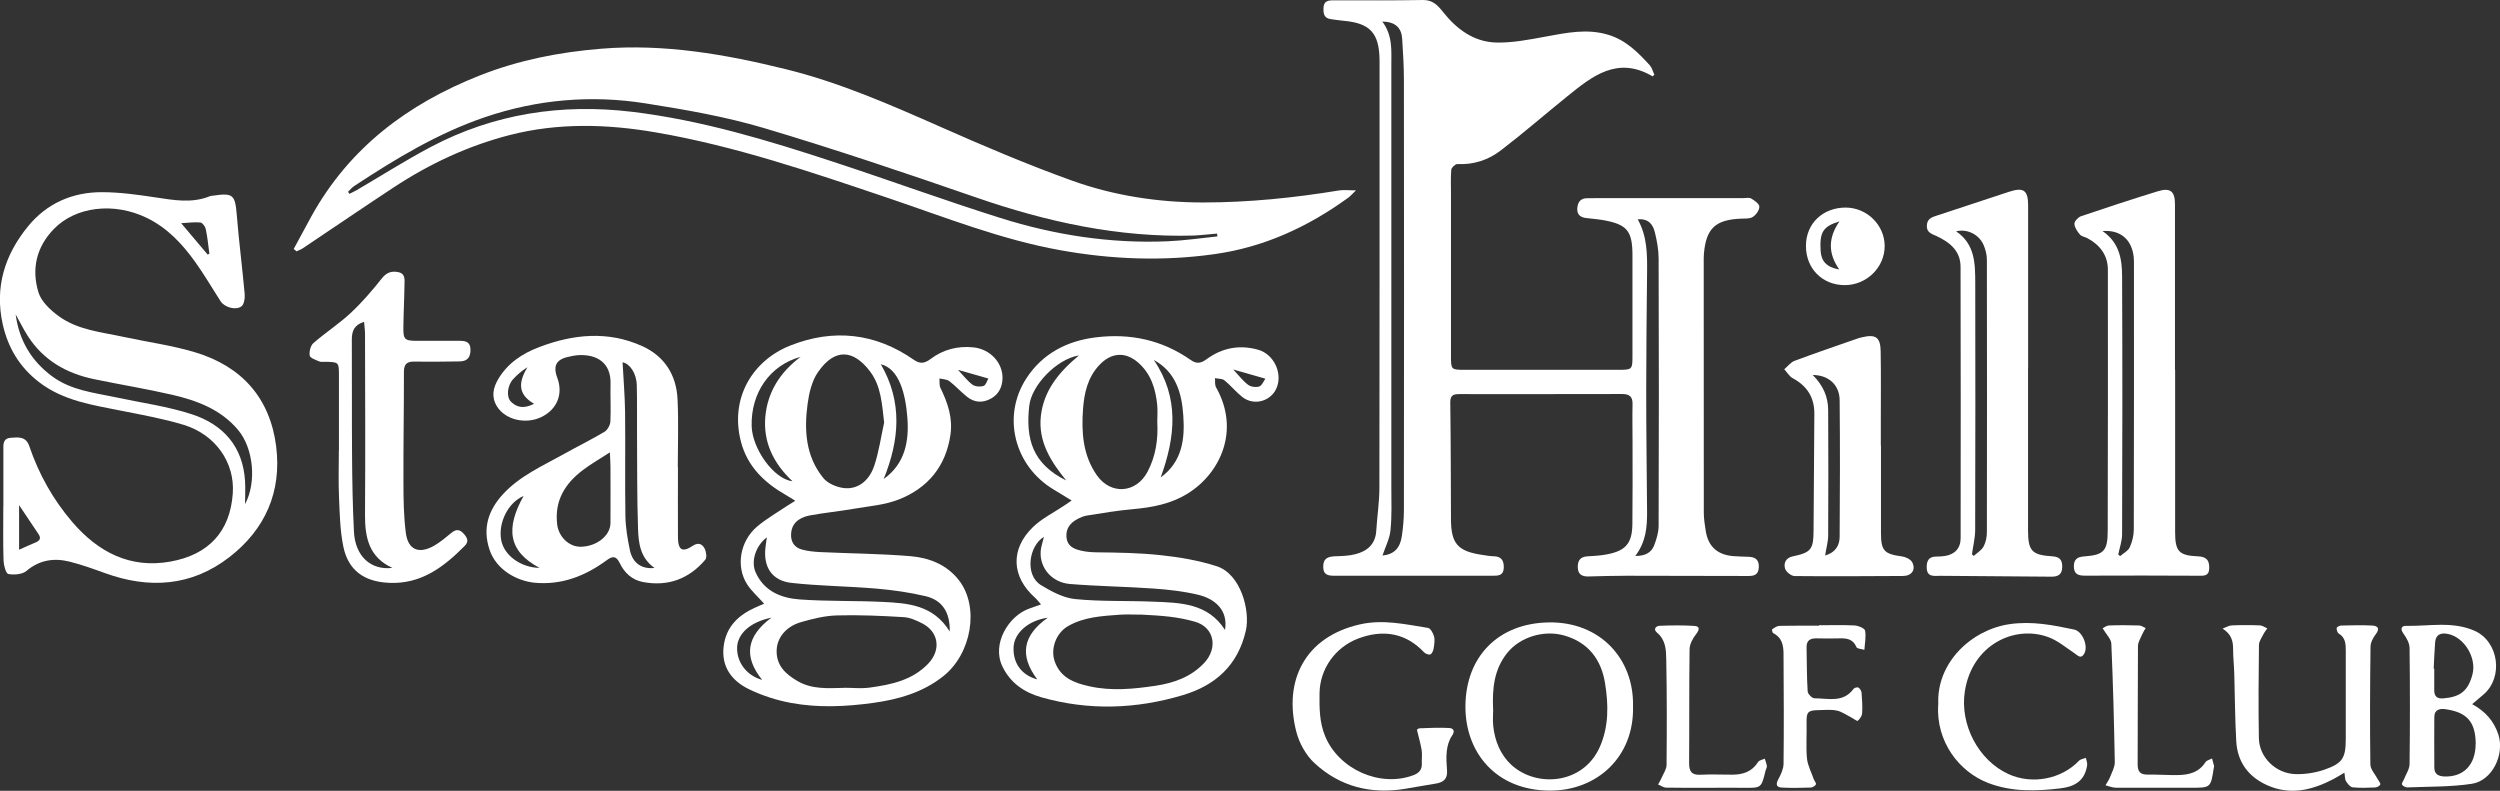 <?xml version="1.0" encoding="UTF-8"?>
<svg id="a" data-name="Layer_1" xmlns="http://www.w3.org/2000/svg" width="318.2" height="100.65" viewBox="0 0 318.2 100.65">
  <rect x="0" y="0" width="318.2" height="100.65" fill="#333333" stroke="none"/>
  <defs>
    <style>
      .b {
        fill: #fff;
      }
    </style>
  </defs>
  <path class="b" d="M210.35,9.72c-4.49-2.64-7.7-.02-10.9,2.57-2.83,2.28-5.57,4.67-8.45,6.87-1.57,1.2-3.44,1.83-5.51,1.72-.25-.01-.74.44-.77.71-.09.99-.04,1.99-.04,2.99,0,6.92,0,13.84,0,20.76,0,1.71.03,1.73,1.76,1.73,6.52,0,13.04,0,19.56,0,1.73,0,1.78-.05,1.78-1.72,0-4.28,0-8.56,0-12.84,0-3.14-.69-3.96-3.76-4.5-.71-.12-1.43-.17-2.14-.26-.73-.09-1.19-.44-1.12-1.26.06-.8.44-1.27,1.28-1.26.36,0,.72-.01,1.08-.01,6.24,0,12.48,0,18.72,0,.36,0,.79-.11,1.06.05.42.25,1.03.68,1.03,1.04,0,.45-.43,1.05-.85,1.31-.39.25-1,.18-1.52.21-3.24.14-4.42,1.26-4.69,4.51-.03.4-.02.8-.02,1.2,0,10.56,0,21.12.01,31.68,0,.79.12,1.59.25,2.38.31,1.95,1.48,3.01,3.47,3.18.68.06,1.36.06,2.04.09.88.04,1.3.46,1.24,1.38-.06.94-.63,1.07-1.39,1.06-5.16-.02-10.32-.03-15.48-.03-1.6,0-3.2.05-4.8.09-.78.02-1.33-.22-1.37-1.12-.03-.86.28-1.38,1.21-1.44.84-.05,1.68-.09,2.5-.25,2.4-.46,3.21-1.41,3.24-3.85.04-3.44.02-6.88.02-10.32,0-1.64-.04-3.28,0-4.92.03-.99-.39-1.33-1.36-1.32-6.88.02-13.76.01-20.64.01-.7,0-1.21.07-1.2,1.04.07,4.96.07,9.92.09,14.88.01,3.12.86,4.09,4,4.55.47.07.95.16,1.43.17.98.02,1.32.53,1.29,1.46-.03.99-.67,1.02-1.41,1.02-6.68,0-13.36,0-20.04,0-.82,0-1.53-.03-1.53-1.16,0-1.12.68-1.29,1.58-1.32.84-.03,1.69-.05,2.5-.26,1.51-.38,2.56-1.25,2.67-2.97.11-1.83.4-3.65.4-5.47.03-17.88.02-35.76.02-53.64,0-.28,0-.56,0-.84-.05-3.44-1.22-4.69-4.63-4.98-.52-.04-1.03-.14-1.54-.2-.94-.11-1-.76-.96-1.49.05-.82.58-.91,1.26-.91,3.8,0,7.59.03,11.39-.04,1.23-.02,1.88.67,2.54,1.5,1.73,2.19,3.9,3.82,6.74,3.91,2.08.06,4.2-.36,6.27-.74,2.68-.49,5.33-1.07,8.05-.24,2.22.67,3.76,2.22,5.25,3.85.3.32.41.81.61,1.22-.07.07-.14.14-.22.22ZM175.94,2.74c1.33,1.78,1.15,3.68,1.15,5.55,0,17.91,0,35.81,0,53.72,0,1.83.08,3.67-.11,5.49-.11,1.09-.66,2.13-1.02,3.21,1.45-.15,2.24-.9,2.47-2.49.16-1.1.26-2.22.26-3.34.02-18.23.02-36.45,0-54.68,0-1.75-.11-3.51-.22-5.26-.09-1.42-.89-2.17-2.54-2.2ZM208.14,70.76c1.31.02,2.07-.46,2.42-1.39.29-.77.54-1.61.55-2.42.04-11.35.04-22.69,0-34.04,0-1.11-.21-2.23-.47-3.31-.24-1.01-.8-1.81-2.19-1.68,1.23,2.19,1.21,4.49,1.19,6.8-.05,4.99-.11,9.97-.11,14.96,0,5.15.07,10.3.11,15.46.01,1.93-.13,3.82-1.5,5.62Z"/>
  <path class="b" d="M37.37,31.71c.75-1.38,1.49-2.77,2.25-4.15,4.82-8.74,12.29-14.33,21.41-17.94,4.98-1.97,10.17-2.99,15.51-3.42,8.01-.65,15.79.71,23.49,2.61,6.81,1.68,13.23,4.49,19.64,7.32,5.51,2.44,11.07,4.81,16.75,6.85,5.36,1.93,11.01,2.79,16.72,2.79,5.8,0,11.57-.59,17.29-1.53.59-.1,1.21-.01,2.16-.01-.49.47-.71.73-.98.93-5.13,3.72-10.73,6.31-17.06,7.19-6.55.92-13.06.67-19.57-.5-7.6-1.36-14.74-4.22-22-6.67-9.7-3.27-19.38-6.59-29.51-8.33-6.2-1.07-12.43-1.24-18.56.33-5.3,1.36-10.23,3.66-14.8,6.67-3.87,2.55-7.7,5.16-11.55,7.74-.25.17-.55.27-.82.4-.11-.1-.23-.19-.34-.29ZM44.3,24.42l.17.25c.29-.15.6-.28.88-.44,3.17-1.85,6.27-3.83,9.51-5.54,8.03-4.23,16.63-5.53,25.58-4.46,8.81,1.06,17.27,3.62,25.67,6.38,7.1,2.33,14.12,4.9,21.24,7.14,6.9,2.17,14,3.27,21.26,2.96,2.12-.09,4.23-.4,6.34-.62l-.04-.36c-.47.04-.93.09-1.4.13-.52.04-1.03.1-1.55.12-9.57.28-18.71-1.73-27.7-4.84-8.94-3.09-17.92-6.13-26.99-8.83-4.91-1.46-10.02-2.35-15.1-3.15-6.93-1.1-13.78-.51-20.46,1.76-5.99,2.04-11.35,5.29-16.6,8.74-.31.2-.55.5-.82.76Z"/>
  <path class="b" d="M136.41,63.71c-.87-.53-1.6-.98-2.33-1.42-4.98-3-6.6-9.32-3.42-14.17,2.03-3.1,5.12-4.73,8.81-5.18,4.38-.54,8.43.32,12.07,2.87.75.53,1.29.45,2.02-.08,1.98-1.46,4.21-1.89,6.59-1.21,1.91.54,3.06,2.82,2.4,4.69-.63,1.82-2.89,2.53-4.43,1.32-.81-.64-1.47-1.47-2.27-2.12-.29-.23-.8-.19-1.21-.28.04.39-.04.85.14,1.17,3.09,5.45.57,10.95-3.66,13.55-2.09,1.28-4.43,1.73-6.86,1.95-1.98.17-3.95.51-5.92.82-.42.07-.85.25-1.23.46-.91.49-1.47,1.21-1.37,2.32.1,1.09.9,1.46,1.78,1.67.65.16,1.34.22,2.01.23,2.76.03,5.45.07,8.18.36,2.39.25,4.85.67,7.15,1.41,3.08.99,4.29,5.69,3.71,8.2-1.01,4.41-3.86,6.97-8.03,8.21-5.95,1.78-11.97,1.98-17.97.28-2.15-.61-3.97-1.79-5-3.97-1.36-2.87.82-6.4,3.41-7.32.45-.16.89-.32,1.52-.54-.32-.36-.52-.64-.77-.86-2.98-2.65-3.17-6.15-.27-8.97,1.15-1.12,2.66-1.85,4.01-2.76.25-.17.51-.35.92-.63ZM145.15,78.23c-.02.11.02-.11,0,0-.88,0-1.76-.05-2.64.01-2.27.17-4.55.28-6.6,1.47-1.47.86-2.22,2.82-1.68,4.43.71,2.12,2.51,2.79,4.42,3.21,2.81.63,5.65.35,8.45-.07,2.31-.35,4.49-1.11,6.17-2.9,1.78-1.9,1.3-4.54-1.18-5.25-2.23-.64-4.21-.77-6.94-.91ZM147.3,53.68c0-.72.06-1.44-.01-2.15-.21-2.07-.81-4-2.46-5.41-1.67-1.43-3.48-1.22-4.96.4-1.44,1.57-1.87,3.51-2.02,5.51-.22,2.98-.03,5.92,1.77,8.48,1.78,2.51,4.99,2.27,6.43-.45,1.06-1.99,1.37-4.14,1.25-6.36ZM132.86,68.34c-1.89,1.12-2.47,4.84-.37,6.13,1.33.81,2.85,1.63,4.35,1.78,3.29.33,6.63.19,9.94.33,3.42.14,6.94.16,9.14,3.6.42-2.52-1.28-3.97-3.43-4.48-1.85-.44-3.77-.66-5.67-.79-3.54-.25-7.1-.29-10.64-.58-2.33-.19-3.89-2.09-3.72-4.21.04-.53.24-1.06.41-1.78ZM135.73,61.18c-1.96-2.41-3.61-4.95-3.25-8.22.36-3.23,2.28-5.59,4.85-7.72-2.77.43-6.04,3.75-6.33,6.43-.46,4.18.39,7.37,4.74,9.5ZM146.86,45.82c3.28,4.81,2.74,9.83.87,14.95,2.75-2,3.09-4.89,2.88-7.87-.19-2.86-.94-5.55-3.76-7.09ZM132.02,86.47c-2.32-3.09-1.81-5.62,1.34-7.85-2.5.35-4.26,1.97-4.35,3.72-.11,2,.96,3.58,3.01,4.13ZM156.97,47.03c.7.75,1.22,1.45,1.89,1.95.35.26,1.01.35,1.42.21.35-.12.55-.68.78-.99-1.45-.42-2.67-.77-4.09-1.17Z"/>
  <path class="b" d="M97.28,76.86c-.83-.93-1.63-1.63-2.18-2.48-1.47-2.29-.92-5.52,1.29-7.38,1.15-.97,2.48-1.73,3.74-2.58.29-.19.59-.37,1.09-.68-.5-.31-.85-.54-1.2-.74-2.73-1.56-4.89-3.63-5.71-6.77-1.45-5.56,1.48-10.35,6.28-12.25,5.47-2.17,10.82-1.61,15.73,1.82.83.58,1.42.42,2.14-.12,1.6-1.2,3.44-1.67,5.42-1.47,2.17.22,3.78,1.98,3.72,3.98-.04,1.11-.5,2.02-1.5,2.56-1.05.57-2.1.49-3.03-.26-.78-.62-1.45-1.38-2.24-1.98-.32-.24-.83-.24-1.26-.34.04.4-.04.86.13,1.2.93,1.9,1.59,3.83,1.27,5.99-.59,4.01-2.88,6.75-6.54,8.2-1.78.71-3.79.86-5.71,1.19-1.89.33-3.8.51-5.68.86-1.52.29-2.3,1.17-2.35,2.33-.05,1.02.4,1.73,1.36,2,.76.21,1.57.29,2.36.33,3.83.18,7.66.2,11.48.52,2.38.2,4.62,1.07,6.17,3.07,2.62,3.38,1.62,9.33-1.99,12.2-2.63,2.09-5.75,2.97-8.97,3.41-3.44.47-6.95.64-10.39,0-1.82-.33-3.65-.92-5.32-1.72-2.24-1.07-3.64-2.89-3.27-5.58.33-2.42,1.87-3.88,4-4.84.35-.16.71-.3,1.16-.5ZM107.44,87.54c1.08,0,2.18.12,3.24-.02,2.75-.38,5.46-.93,7.49-3.08,1.63-1.73,1.31-4.01-.78-5.09-.74-.38-1.56-.75-2.36-.8-2.83-.17-5.67-.3-8.49-.22-1.53.04-3.08.42-4.57.85-1.93.55-3.11,2-3.12,3.68-.02,1.86,1.14,2.94,2.65,3.82,1.88,1.1,3.93.91,5.96.87ZM112.53,53.76c-.27-2.32-.38-4.62-1.78-6.47-2.09-2.77-4.47-3.06-6.64.08-.78,1.12-1.13,2.65-1.32,4.04-.45,3.35-.25,6.67,2,9.43.55.68,1.63,1.14,2.54,1.27,1.74.25,3.27-.82,3.94-2.82.6-1.79.86-3.69,1.27-5.54ZM120.88,80.37c.06-2.43-.95-3.99-3.08-4.49-2.04-.48-4.14-.78-6.23-.96-3.61-.31-7.25-.33-10.84-.73-2.49-.28-3.6-2.04-3.3-4.53.05-.37.1-.74.17-1.27-1.45,1.11-2.04,3.09-1.42,4.47,1.09,2.42,3.27,3.27,5.64,3.44,3.5.25,7.02.14,10.53.31,3.2.16,6.44.37,8.53,3.77ZM101.9,45.42c-3.95,1.08-6.33,4.61-6.23,8.8.07,2.89,2.81,6.76,5.19,7.03-2.44-2.3-3.73-5-3.45-8.2.28-3.17,1.9-5.69,4.48-7.62ZM112.47,60.97c2.75-1.95,3.25-4.85,3.02-7.82-.24-3.09-1.06-6.22-3.38-6.79,2.81,4.84,2.36,9.69.36,14.62ZM97.01,86.54c-2.4-2.98-2-5.56,1.17-7.92-2.69.54-4.29,2.04-4.36,3.76-.07,1.87,1.17,3.6,3.19,4.16ZM121.92,47.06c.69.73,1.2,1.41,1.85,1.9.34.25,1,.3,1.42.16.3-.1.45-.67.61-.94-1.38-.4-2.54-.73-3.88-1.11Z"/>
  <path class="b" d="M.43,64.41c0-2.36,0-4.72,0-7.08,0-.72-.11-1.53.95-1.61.96-.07,1.93-.19,2.35,1.07,1.21,3.56,3.02,6.79,5.46,9.64,3.28,3.83,7.36,5.97,12.49,5.05,4.87-.87,7.62-3.82,7.95-8.7.27-3.94-2.23-7.46-6.2-8.69-2.58-.79-5.27-1.27-7.93-1.8-3.68-.74-7.43-1.26-10.54-3.66-2.44-1.88-3.93-4.33-4.61-7.34-1.06-4.74.26-8.88,3.24-12.51,2.39-2.91,5.64-4.33,9.38-4.32,2.26,0,4.54.32,6.79.66,2.35.35,4.66.79,6.96-.15.11-.04.23-.05.35-.06,2.62-.39,2.85-.14,3.07,2.49.27,3.34.7,6.67,1,10,.05.54-.07,1.37-.43,1.61-.77.53-2.17.06-2.63-.66-1.08-1.68-2.09-3.41-3.25-5.03-1.64-2.29-3.55-4.33-6.15-5.59-4.18-2.03-9.06-1.44-11.83,1.42-2.24,2.31-2.86,5.12-1.95,8.08.36,1.16,1.52,2.24,2.56,3,2.43,1.78,5.42,2.03,8.27,2.65,3.04.66,6.16,1.07,9.13,1.97,5.9,1.78,9.51,5.8,10.29,11.97.72,5.76-1.38,10.55-5.95,14.09-4.84,3.74-10.23,4.08-15.88,2.02-1.46-.53-2.94-1.06-4.45-1.44-1.99-.5-3.83-.23-5.51,1.18-.53.45-1.57.52-2.3.39-.31-.06-.59-1.11-.61-1.71-.07-2.32-.03-4.63-.03-6.95ZM31.19,64.17c1.51-2.82,1.06-7.14-.89-9.45-2.21-2.63-5.24-3.74-8.42-4.48-3.27-.75-6.58-1.29-9.86-1.97-3.55-.73-6.51-2.41-8.5-5.53-.56-.88-1.02-1.82-1.53-2.73.44,3.28,1.96,5.89,4.62,7.87,2.46,1.83,5.39,2.1,8.24,2.71,3.2.69,6.48,1.13,9.57,2.14,3.99,1.3,6.51,4.11,6.77,8.52.06.94,0,1.88,0,2.91ZM2.43,64.29v5.68c.76-.34,1.41-.64,2.06-.91.55-.22.79-.52.41-1.08-.79-1.17-1.58-2.35-2.47-3.69ZM26.44,32.41c.07-.04.14-.08.21-.12-.14-1.05-.24-2.1-.46-3.14-.07-.32-.42-.8-.68-.83-.75-.08-1.52.04-2.45.09,1.25,1.47,2.31,2.73,3.38,4Z"/>
  <path class="b" d="M86.29,59.47c0,2.96-.02,5.92,0,8.88.01,1.68.55,2.01,1.9,1.11.71-.47,1.2-.2,1.49.35.21.4.32,1.16.09,1.43-2.08,2.45-4.75,3.44-7.93,2.84-1.39-.26-2.36-1.17-2.96-2.41-.43-.89-.87-.95-1.65-.37-2.72,2-5.72,3.19-9.17,2.87-2.17-.2-4.89-1.58-5.76-4.23-.9-2.72-.14-5.01,1.72-7.04,2.16-2.35,5.06-3.6,7.77-5.12,1.71-.96,3.47-1.82,5.15-2.82.38-.23.72-.84.75-1.29.08-1.59-.02-3.2.02-4.8.08-2.68-1.71-3.83-4.2-3.66-.32.02-.63.1-.95.16-1.74.32-2.22,1.13-1.62,2.74.76,2.05-.04,4.01-2.03,4.97-2.02.98-4.61.34-5.66-1.36-.75-1.22-.48-2.39.19-3.51,1.21-2.01,3.07-3.23,5.21-4.04,4.33-1.64,8.72-2.08,13.06-.13,2.88,1.29,4.39,3.69,4.53,6.8.14,2.87.03,5.76.03,8.64h0ZM77.62,57.58c-1.3.84-2.39,1.47-3.39,2.22-2.31,1.73-3.68,3.92-3.31,6.97.19,1.55,1.5,2.85,3.02,2.82,2.02-.04,3.75-1.42,3.76-3.01.02-2.39,0-4.79,0-7.18,0-.5-.04-.99-.08-1.82ZM83.31,72.29c-1.8-1.26-2.04-3.13-2.1-4.94-.14-4.11-.1-8.22-.13-12.33-.01-1.99.02-3.98-.03-5.97-.03-1.54-.89-2.77-1.81-2.94.11,2.09.29,4.22.32,6.35.05,4.39-.03,8.79.04,13.18.02,1.46.27,2.94.57,4.38.34,1.63,1.49,2.45,3.14,2.27ZM68.69,72.29c-4.05-2.14-4.33-5.08-2.05-9.16-1.94.81-3.25,3.38-2.85,5.6.35,1.96,2.52,3.53,4.9,3.55ZM67.97,51.39c-2.21-1.28-1.89-2.88-.84-4.65-.74.47-1.3.96-1.81,1.51-.73.78-.91,2.23-.3,2.86.78.8,1.71.92,2.95.29Z"/>
  <path class="b" d="M258.13,46.89c0,6.87,0,13.75,0,20.62,0,2.6.48,3.14,3.11,3.3.94.06,1.26.49,1.24,1.37-.02.94-.52,1.23-1.39,1.22-4.71-.05-9.43-.06-14.14-.11-.75,0-1.7.22-1.72-1.06-.01-.86.27-1.39,1.22-1.39.36,0,.72-.02,1.08-.07,1.27-.19,2.02-.98,2.02-2.27.01-11.51.02-23.02-.01-34.53,0-2.04-1.37-3.13-3.05-3.92-.61-.28-1.3-.44-1.24-1.37.05-.9.71-1.05,1.36-1.27,3.04-1,6.07-2.01,9.1-3,1.86-.61,2.43-.19,2.43,1.74,0,6.91,0,13.83,0,20.74ZM248.97,29.44c2.42,1.64,2.43,4.11,2.44,6.56.02,10.48.02,20.95-.01,31.43,0,1.04-.27,2.08-.41,3.12.08.07.15.14.23.21.43-.39.99-.72,1.25-1.2.29-.54.42-1.22.42-1.84.02-11.56.02-23.11,0-34.67,0-.62-.17-1.28-.41-1.85-.57-1.34-2.08-2.11-3.5-1.76Z"/>
  <path class="b" d="M276.85,47.09c0,6.88,0,13.75,0,20.63,0,2.45.47,2.98,2.88,3.09.99.04,1.47.39,1.46,1.43,0,.76-.27,1.05-1.06,1.04-4.92-.03-9.83-.03-14.75-.01-.83,0-1.4-.16-1.42-1.15-.01-.93.44-1.24,1.32-1.3,2.51-.18,2.99-.71,2.99-3.28.02-11.07.04-22.13.02-33.2,0-1.83-.99-3.16-2.6-4.02-.32-.17-.75-.22-.96-.47-.33-.39-.68-.89-.7-1.36-.01-.32.47-.84.84-.97,3.25-1.1,6.51-2.17,9.79-3.18,1.57-.48,2.17,0,2.17,1.65,0,7.04,0,14.07,0,21.11h0ZM267.61,29.41c2.18,1.5,2.48,3.63,2.49,5.75.05,10.95.04,21.9,0,32.84,0,.86-.32,1.72-.49,2.58.08.07.16.14.24.2.42-.37,1.01-.65,1.22-1.11.32-.7.52-1.52.52-2.29.03-11.23.02-22.46.02-33.68,0-.32,0-.64-.03-.96-.23-2.22-1.66-3.52-3.98-3.33Z"/>
  <path class="b" d="M43.14,57.32c0-3.16,0-6.32,0-9.48,0-1.75-.01-1.75-1.71-1.79-.28,0-.59.05-.83-.06-.44-.19-1.13-.43-1.18-.73-.08-.5.1-1.26.46-1.58,1.53-1.34,3.26-2.45,4.75-3.84,1.45-1.35,2.76-2.88,3.99-4.43.61-.76,1.26-.94,2.08-.77.93.19.79,1,.78,1.65-.02,1.8-.12,3.59-.14,5.39-.02,1.53.17,1.7,1.74,1.7,1.8,0,3.6,0,5.4,0,.75,0,1.37.11,1.4,1.06.03.96-.34,1.55-1.36,1.56-1.88.02-3.76.06-5.64.02-.96-.02-1.47.18-1.47,1.3.01,4.68-.08,9.35-.06,14.03,0,2.15.03,4.32.3,6.45.28,2.2,1.67,2.77,3.63,1.64.79-.46,1.5-1.06,2.2-1.64.59-.48,1.05-.42,1.54.13.46.51.7.98.13,1.55-2.68,2.7-5.58,4.92-9.7,4.7-3.1-.16-5.12-1.57-5.75-4.61-.42-2.04-.46-4.18-.55-6.28-.09-2-.02-4-.02-6ZM49.96,72.29c-2.99-1.35-3.52-3.87-3.5-6.77.05-7.68.02-15.35,0-23.03,0-.49-.08-.98-.12-1.53-1.26.4-1.56,1.17-1.56,2.26.03,4.92-.01,9.84.03,14.75.02,3.24.08,6.47.24,9.7.15,3.1,2.13,4.95,4.91,4.61Z"/>
  <path class="b" d="M239.41,56.68c0,3.72,0,7.44,0,11.16,0,2.26.42,2.68,2.66,2.98.48.06,1.12.37,1.32.75.49.96-.09,1.74-1.18,1.74-4.6.02-9.19.06-13.79.01-.43,0-1.11-.54-1.22-.96-.2-.72.1-1.37,1.04-1.56,2.27-.47,2.58-.9,2.59-3.24.03-4.96.06-9.92.1-14.87.02-2.09-.91-3.56-2.75-4.55-.44-.24-.72-.75-1.08-1.14.43-.36.81-.88,1.3-1.07,2.66-.99,5.34-1.91,8.02-2.84.19-.07.38-.12.58-.16,1.74-.42,2.34,0,2.37,1.77.05,2.96.02,5.92.02,8.88,0,1.04,0,2.08,0,3.12h0ZM232.27,70.72c1.39-.41,1.87-1.33,1.88-2.39.04-5.8.06-11.6,0-17.4-.02-1.95-1.42-3.2-3.43-3.2,1.3,1.28,1.96,2.75,1.97,4.45.03,5.32.03,10.64,0,15.96,0,.8-.24,1.6-.39,2.58Z"/>
  <path class="b" d="M229.86,31.29c0-2.84,2.16-4.89,5.09-4.87,2.68.02,4.91,2.22,4.93,4.86.02,2.73-2.27,5-5.06,5.01-2.87.01-4.97-2.11-4.96-5ZM234.14,28.17c-2.14.66-2.55,1.39-2.41,3.78.08,1.32.79,2.07,2.37,2.35-1.4-2-1.46-3.98.03-6.13Z"/>
  <path class="b" d="M298.37,98.36c-.54.31-.93.57-1.33.78-2.72,1.42-5.53,2.14-8.5.79-2.39-1.08-3.76-2.96-3.91-5.58-.16-2.83-.17-5.67-.25-8.51-.03-1.08-.15-2.15-.15-3.23,0-1.03-.22-1.89-1.34-2.6.39-.14.77-.39,1.17-.41,1.2-.05,2.4-.05,3.6,0,.31.01.61.25.92.39-.17.24-.36.47-.49.73-.22.44-.56.9-.57,1.36-.05,3.96-.08,7.92-.01,11.88.04,2.43,2.15,4.51,4.69,4.57,1.21.03,2.49-.17,3.63-.56,2.35-.81,2.74-1.49,2.74-3.97,0-3.72,0-7.44,0-11.16,0-.87-.03-1.68-.89-2.2-.18-.11-.29-.47-.27-.7.01-.13.36-.32.57-.32,1.32-.03,2.64-.07,3.96,0,.68.04,1.02.36.45,1.1-.34.44-.66,1.05-.67,1.58-.06,4.99-.09,9.99-.02,14.98,0,.64.61,1.27.94,1.9.12.23.38.51.32.67-.07.19-.42.37-.65.38-.96.04-1.93.08-2.87-.02-.31-.03-.63-.45-.84-.77-.15-.23-.12-.58-.2-1.08Z"/>
  <path class="b" d="M207.85,89.9c.17,6.43-4.57,10.74-10.58,10.73-6.88-.02-10.79-4.88-10.75-10.76.04-6.28,4.16-10.54,10.6-10.65,6.52-.11,10.87,4.62,10.73,10.68ZM190.05,90.28c0,.55-.07,1.35.01,2.14.2,1.88.92,3.64,2.27,4.9,3.17,2.96,9.16,2.56,11.29-2.24,1.17-2.64,1.11-5.41.67-8.12-.48-2.98-2.1-5.2-5.22-6.08-2.56-.72-5.59.18-7.24,2.24-1.63,2.04-1.91,4.41-1.79,7.15Z"/>
  <path class="b" d="M314.65,89.62c1.71.93,2.79,2.18,3.35,3.9.8,2.52-.78,5.84-3.38,6.24-2.7.41-5.48.35-8.22.46-.23,0-.59-.18-.67-.37-.07-.18.18-.47.27-.71.25-.63.69-1.27.69-1.9.06-4.92.06-9.84,0-14.75,0-.62-.39-1.31-.77-1.83-.44-.6-.29-1.01.31-1,2.93.06,5.93-.63,8.76.64,3.05,1.37,3.67,5.89,1.13,8.08-.42.36-.84.72-1.47,1.25ZM315.11,94.68c-.02-2.9-1.21-4.03-3.83-4.41-.71-.1-1.43.01-1.44.98-.02,2.15-.01,4.31,0,6.46,0,.79.48,1.08,1.25,1.12,2.46.1,4-1.47,4.01-4.14ZM309.77,85.12s.04,0,.06,0c0,.92,0,1.84,0,2.75,0,.75.35,1.08,1.13,1.02,2.19-.17,3.17-.95,3.73-3.03.57-2.14-1.05-4.79-3.16-5.18-.92-.17-1.51.11-1.59,1.09-.09,1.11-.12,2.23-.18,3.34Z"/>
  <path class="b" d="M180.35,92.92c-.06.04.12-.21.3-.22,1.27-.05,2.54-.11,3.8-.04.53.03.8.36.35,1-.37.54-.57,1.25-.65,1.92-.1.82-.03,1.67.03,2.5.08,1.08-.49,1.51-1.46,1.66-1.3.2-2.59.45-3.88.66-4.36.72-8.31-.28-11.54-3.28-1.08-1-1.93-2.53-2.3-3.97-1.68-6.52,1.1-12.1,8.1-13.68,2.96-.67,5.8,0,8.66.45.32.05.66.68.77,1.1.12.48.02,1.03-.06,1.54-.05.28-.22.67-.43.74-.22.07-.63-.1-.81-.3-2.23-2.36-5.08-2.96-8.35-1.73-2.94,1.11-4.9,3.89-4.93,6.99-.02,1.84-.02,3.65.7,5.41,1.72,4.23,6.98,6.6,11.24,5,.73-.27,1.12-.71,1.08-1.51-.03-.56.07-1.13-.02-1.68-.12-.77-.35-1.52-.6-2.58Z"/>
  <path class="b" d="M246.71,89.68c-.28-5.29,4.17-9.5,9.02-10.23,2.9-.43,5.55.11,8.27.68,1.06.22,1.83,2.11,1.28,3.07-.42.73-.81.24-1.25-.06-1.08-.72-2.11-1.6-3.3-2.04-4.28-1.59-9.69.92-10.64,6.85-.68,4.27,1.73,8.85,5.58,10.59,3,1.35,6.71.63,8.94-1.71.2-.21.58-.25.88-.37.06.32.21.66.16.96-.31,1.97-1.56,2.71-3.47,2.93-3.09.36-6.11.45-9.09-.68-3.72-1.41-6.69-5.26-6.4-9.98Z"/>
  <path class="b" d="M231.53,79.58c1.52,0,3.04-.05,4.55.03.47.03,1.25.36,1.31.66.14.78-.04,1.62-.09,2.44-.35-.11-.92-.13-1.01-.34-.4-.96-1.12-1.14-2.03-1.12-1.04.03-2.08.02-3.12,0-.77,0-1.21.3-1.2,1.13.04,1.88.02,3.75.14,5.63.02.32.56.87.86.87,1.74,0,3.66.61,4.98-1.2.1-.14.49-.25.62-.16.2.12.38.42.4.65.07.87.13,1.75.07,2.62-.02.34-.29.72-.56.96-.08.07-.53-.29-.82-.43-.61-.31-1.21-.75-1.86-.88-.77-.16-1.59-.06-2.39-.05-1.28.02-1.47.27-1.44,1.6.04,1.51-.09,3.03.05,4.53.08.89.55,1.75.85,2.62.08.24.35.52.29.69-.07.19-.42.4-.65.41-1.24.04-2.48.07-3.71,0-.75-.05-.74-.48-.41-1.09.32-.59.64-1.28.65-1.93.05-4.43.03-8.87,0-13.3,0-1.27.1-2.6-1.32-3.34-.11-.06-.18-.46-.13-.49.28-.18.6-.42.92-.43,1.68-.04,3.36-.02,5.03-.02v-.03Z"/>
  <path class="b" d="M217.59,100.27c-1.84,0-3.68.02-5.51-.02-.35,0-.69-.26-1.04-.4.16-.3.34-.58.47-.89.23-.53.61-1.07.61-1.61.04-4.47.05-8.95-.04-13.42-.02-1.19-.06-2.48-1.16-3.39-.53-.44-.19-.87.34-.89,1.47-.06,2.96-.08,4.43.02.66.05.64.45.22,1-.43.55-.85,1.29-.86,1.95-.07,4.83-.02,9.67-.06,14.5,0,1.07.31,1.54,1.43,1.49,1.36-.07,2.72-.01,4.07-.01,1.35,0,2.51-.38,3.28-1.61.14-.23.56-.29.85-.43.09.32.23.63.27.95.02.18-.12.37-.17.57-.54,2.23-.53,2.22-2.81,2.19-1.44-.02-2.88,0-4.32,0,0,0,0,.01,0,.02Z"/>
  <path class="b" d="M267.63,79.96c.17-.08.49-.34.81-.35,1.28-.05,2.56-.04,3.83,0,.28,0,.56.22.83.34-.15.25-.32.5-.43.77-.21.49-.54,1-.55,1.5-.04,5.03-.01,10.06-.04,15.08,0,.92.34,1.3,1.27,1.29,1.28-.02,2.56.08,3.83.06,1.41-.02,2.69-.32,3.53-1.64.15-.24.55-.32.84-.47.09.32.18.63.26.96.02.07-.03.16-.04.23-.39,2.56-.39,2.54-2.98,2.53-3.16-.02-6.31.02-9.47,0-.45,0-.89-.2-1.33-.31.2-.35.44-.68.58-1.05.24-.62.61-1.27.6-1.9-.09-5.03-.22-10.06-.44-15.08-.03-.59-.63-1.15-1.11-1.96Z"/>
</svg>